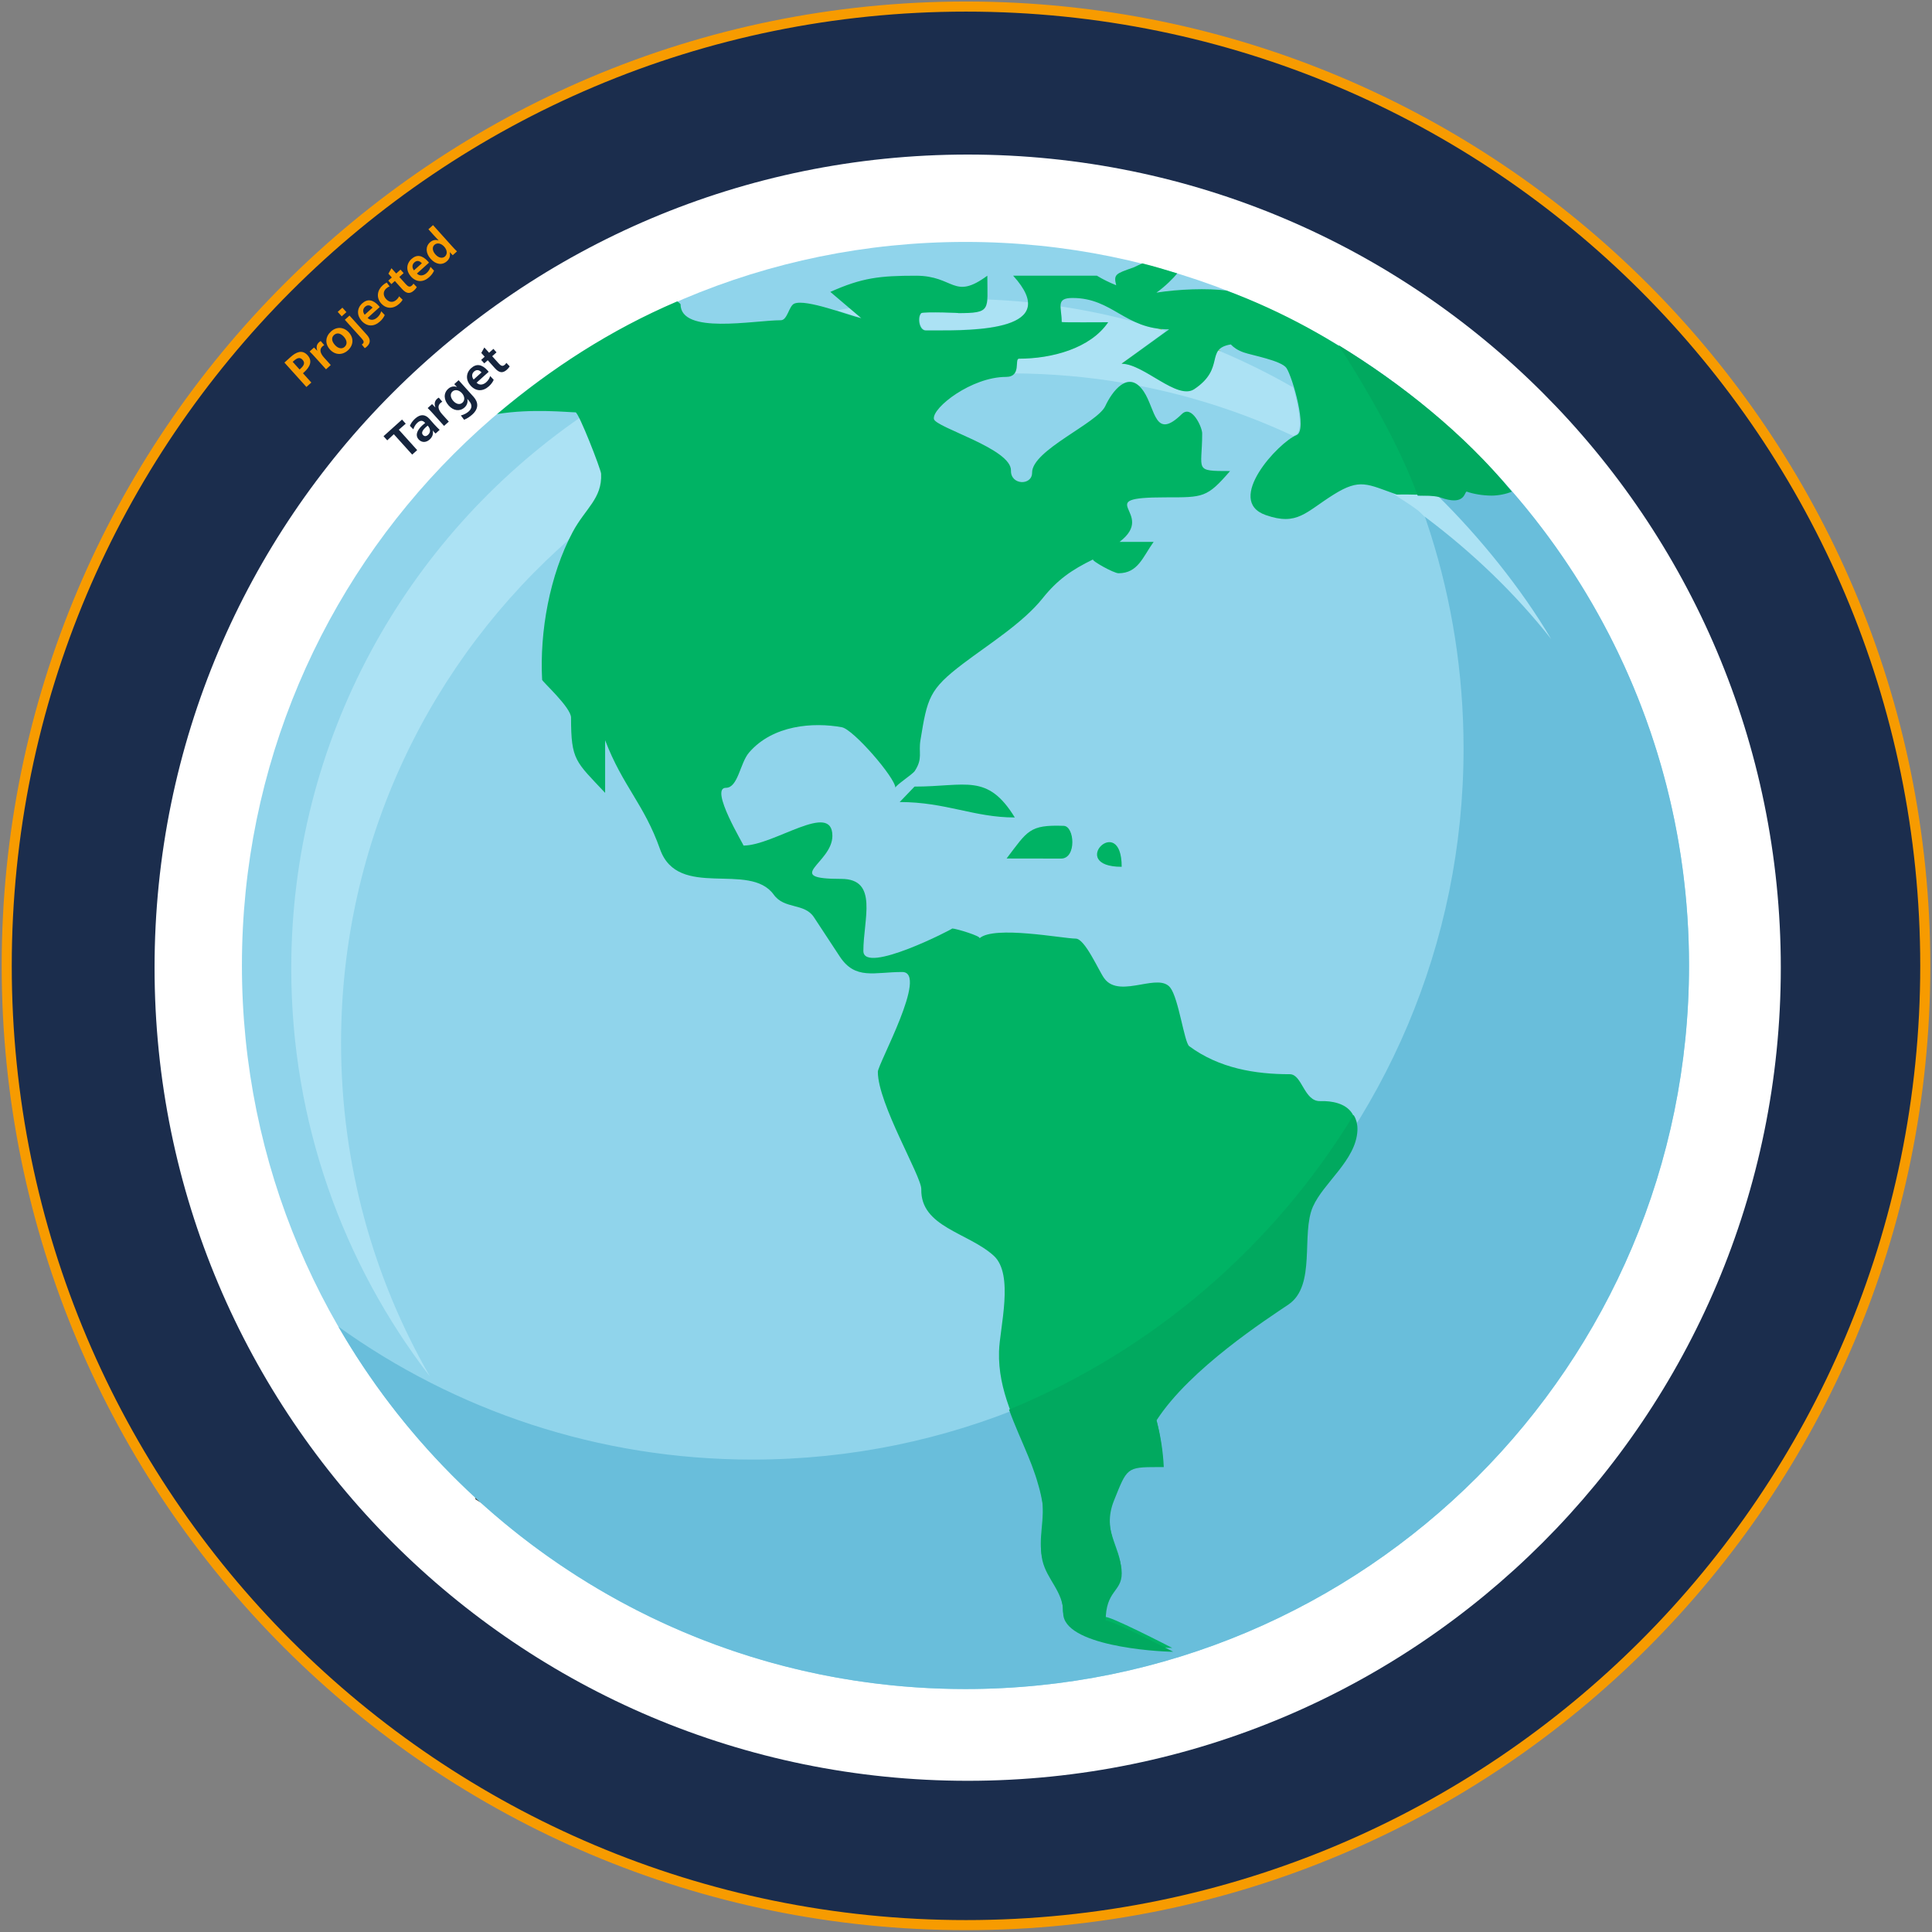 <?xml version="1.0" encoding="UTF-8"?>
<svg width="575px" height="575px" viewBox="0 0 575 575" version="1.1" xmlns="http://www.w3.org/2000/svg" xmlns:xlink="http://www.w3.org/1999/xlink">
    <rect x="0" y="0" width="575" height="575" fill="#808080" stroke="none"/>
    <!-- Generator: Sketch 54.1 (76490) - https://sketchapp.com -->
    <title>Group 14</title>
    <desc>Created with Sketch.</desc>
    <g id="Page-1" stroke="none" stroke-width="1" fill="none" fill-rule="evenodd">
        <g id="Group-14" transform="translate(2, 1.954)">
            <path d="M285.5,571 C127.823,571 0,443.176 0,285.497 C0,127.818 127.823,0 285.5,0 C443.177,0 571,127.818 571,285.497 C571,443.176 443.177,571 285.5,571 Z" id="Fill-1" stroke="#F79B00" stroke-width="3" fill="#1B2D4D" fill-rule="nonzero"></path>
            <path d="M286,528.046 C152.347,528.046 44,419.697 44,286.043 C44,152.389 152.347,44.046 286,44.046 C419.653,44.046 528,152.389 528,286.043 C528,419.697 419.653,528.046 286,528.046 Z" id="Fill-1" fill="#FFFFFF" fill-rule="nonzero"></path>
            <path d="M78.943,94 L78.943,84.228 L81.407,84.228 C83.577,84.228 85.523,84.802 85.523,87.224 C85.523,89.562 83.647,90.276 81.407,90.276 L80.917,90.276 L80.917,94 L78.943,94 Z M80.917,85.712 L80.917,88.778 L81.267,88.778 C82.597,88.778 83.507,88.484 83.507,87.238 C83.507,86.076 82.737,85.712 81.267,85.712 L80.917,85.712 Z M88.547,88.162 L88.575,88.162 C88.953,87.21 89.625,86.622 90.647,86.622 C90.871,86.622 91.067,86.636 91.263,86.706 L91.221,88.316 C91.011,88.246 90.815,88.218 90.577,88.218 C89.317,88.218 88.701,89.184 88.701,91.06 L88.701,94 L86.797,94 L86.797,88.932 C86.797,88.176 86.783,87.392 86.727,86.79 L88.491,86.79 C88.519,87.112 88.547,87.77 88.547,88.162 Z M95.463,86.622 C97.661,86.622 99.201,88.12 99.201,90.416 C99.201,92.67 97.661,94.168 95.407,94.168 C93.167,94.168 91.613,92.642 91.613,90.402 C91.613,88.078 93.153,86.622 95.463,86.622 Z M95.407,88.008 C94.287,88.008 93.615,88.876 93.615,90.416 C93.615,91.83 94.315,92.74 95.393,92.74 C96.513,92.74 97.227,91.83 97.227,90.346 C97.227,88.862 96.541,88.008 95.407,88.008 Z M100.824,85.418 L100.824,83.626 L102.7,83.626 L102.7,85.418 L100.824,85.418 Z M99.578,97.038 L99.648,95.638 C99.732,95.652 99.858,95.666 99.928,95.666 C100.642,95.666 100.824,95.274 100.824,94.252 L100.824,86.79 L102.7,86.79 L102.7,94.504 C102.7,96.226 101.902,97.108 100.348,97.108 C100.082,97.108 99.816,97.094 99.578,97.038 Z M111.072,90.92 L106.242,90.92 C106.27,92.026 107.166,92.74 108.468,92.74 C109.266,92.74 109.966,92.53 110.568,92.152 L110.596,93.692 C109.98,93.986 109.154,94.168 108.244,94.168 C105.878,94.168 104.324,92.782 104.324,90.36 C104.324,88.19 105.766,86.622 107.936,86.622 C110.022,86.622 111.1,87.868 111.1,90.472 C111.1,90.584 111.086,90.822 111.072,90.92 Z M106.214,89.632 L109.378,89.632 C109.378,88.456 108.79,87.952 107.866,87.952 C107.04,87.952 106.312,88.512 106.214,89.632 Z M117.512,86.902 L117.372,88.33 C117.036,88.19 116.7,88.106 116.238,88.106 C114.824,88.106 114.082,89.128 114.082,90.388 C114.082,91.69 114.754,92.656 116.28,92.656 C116.714,92.656 117.092,92.586 117.498,92.404 L117.596,93.874 C117.12,94.028 116.686,94.098 116.07,94.098 C113.676,94.098 112.122,92.67 112.122,90.43 C112.122,88.106 113.9,86.706 116.014,86.706 C116.602,86.706 117.064,86.762 117.512,86.902 Z M119.612,88.176 L118.226,88.176 L118.226,86.79 L119.64,86.79 L119.64,85.278 L121.404,84.676 L121.404,86.79 L123.126,86.79 L123.126,88.176 L121.404,88.176 L121.404,90.99 C121.404,92.082 121.614,92.572 122.524,92.572 C122.748,92.572 123,92.53 123.21,92.46 L123.252,93.902 C122.902,94.028 122.44,94.084 121.964,94.084 C120.312,94.084 119.612,93.272 119.612,91.368 L119.612,88.176 Z M130.811,90.92 L125.981,90.92 C126.009,92.026 126.905,92.74 128.207,92.74 C129.005,92.74 129.705,92.53 130.307,92.152 L130.335,93.692 C129.719,93.986 128.893,94.168 127.983,94.168 C125.617,94.168 124.063,92.782 124.063,90.36 C124.063,88.19 125.505,86.622 127.675,86.622 C129.761,86.622 130.839,87.868 130.839,90.472 C130.839,90.584 130.825,90.822 130.811,90.92 Z M125.953,89.632 L129.117,89.632 C129.117,88.456 128.529,87.952 127.605,87.952 C126.779,87.952 126.051,88.512 125.953,89.632 Z M139.183,83.416 L139.183,91.844 C139.183,92.6 139.197,93.398 139.253,94 L137.545,94 C137.517,93.664 137.503,93.216 137.503,92.74 L137.475,92.74 C136.957,93.664 136.187,94.168 135.067,94.168 C133.135,94.168 131.945,92.684 131.945,90.402 C131.945,88.176 133.191,86.622 135.081,86.622 C136.159,86.622 136.901,87.126 137.349,87.91 L137.377,87.91 C137.349,87.364 137.335,86.608 137.335,85.908 L137.335,83.416 L139.183,83.416 Z M135.571,88.064 C134.535,88.064 133.877,89.058 133.877,90.402 C133.877,91.746 134.535,92.726 135.585,92.726 C136.663,92.726 137.363,91.732 137.363,90.416 C137.363,89.058 136.663,88.064 135.571,88.064 Z" id="Projected" fill="#F79B00" fill-rule="nonzero" transform="translate(109.098, 90.262) rotate(-42) translate(-109.098, -90.262) "></path>
            <path d="M118.491,112.228 L118.491,113.88 L115.761,113.838 L115.761,122 L113.759,122 L113.759,113.838 L111.085,113.88 L111.085,112.228 L118.491,112.228 Z M119.05,116.638 L118.98,115.182 C119.708,114.804 120.716,114.622 121.57,114.622 C123.81,114.622 124.692,115.77 124.692,117.562 C124.692,118.108 124.664,119.158 124.664,119.704 C124.664,120.558 124.72,121.524 124.762,122 L123.124,122 C123.11,121.888 123.096,121.636 123.096,121.426 C123.096,121.258 123.11,121.02 123.124,120.796 L123.096,120.796 C122.606,121.608 121.822,122.14 120.618,122.14 C119.218,122.14 118.21,121.3 118.21,119.9 C118.21,118.388 119.54,117.548 121.92,117.548 C122.214,117.548 122.606,117.562 122.942,117.59 C122.942,116.484 122.424,115.994 121.248,115.994 C120.492,115.994 119.68,116.26 119.05,116.638 Z M122.97,118.682 C122.704,118.654 122.564,118.654 122.354,118.654 C120.87,118.654 120.058,118.962 120.058,119.802 C120.058,120.432 120.464,120.782 121.178,120.782 C122.158,120.782 122.97,120.166 122.97,118.682 Z M128.276,116.162 L128.304,116.162 C128.682,115.21 129.354,114.622 130.376,114.622 C130.6,114.622 130.796,114.636 130.992,114.706 L130.95,116.316 C130.74,116.246 130.544,116.218 130.306,116.218 C129.046,116.218 128.43,117.184 128.43,119.06 L128.43,122 L126.526,122 L126.526,116.932 C126.526,116.176 126.512,115.392 126.456,114.79 L128.22,114.79 C128.248,115.112 128.276,115.77 128.276,116.162 Z M135.206,116.064 C134.212,116.064 133.54,117.044 133.54,118.332 C133.54,119.62 134.184,120.53 135.22,120.53 C136.284,120.53 136.998,119.578 136.998,118.318 C136.998,117.044 136.284,116.064 135.206,116.064 Z M137.11,114.79 L138.846,114.79 L138.846,121.44 C138.846,123.596 137.684,125.108 135.052,125.108 C134.072,125.108 133.12,124.982 132.182,124.632 L132.322,123.036 C133.218,123.512 134.086,123.708 134.898,123.708 C136.158,123.708 137.026,122.994 137.026,121.44 C137.026,121.202 137.026,120.95 137.054,120.698 L137.026,120.698 C136.592,121.426 135.85,122 134.716,122 C132.84,122 131.608,120.558 131.608,118.43 C131.608,116.19 132.854,114.622 134.828,114.622 C135.948,114.622 136.676,115.168 137.11,115.938 L137.138,115.938 C137.11,115.49 137.11,115.154 137.11,114.79 Z M147.162,118.92 L142.332,118.92 C142.36,120.026 143.256,120.74 144.558,120.74 C145.356,120.74 146.056,120.53 146.658,120.152 L146.686,121.692 C146.07,121.986 145.244,122.168 144.334,122.168 C141.968,122.168 140.414,120.782 140.414,118.36 C140.414,116.19 141.856,114.622 144.026,114.622 C146.112,114.622 147.19,115.868 147.19,118.472 C147.19,118.584 147.176,118.822 147.162,118.92 Z M142.304,117.632 L145.468,117.632 C145.468,116.456 144.88,115.952 143.956,115.952 C143.13,115.952 142.402,116.512 142.304,117.632 Z M149.262,116.176 L147.876,116.176 L147.876,114.79 L149.29,114.79 L149.29,113.278 L151.054,112.676 L151.054,114.79 L152.776,114.79 L152.776,116.176 L151.054,116.176 L151.054,118.99 C151.054,120.082 151.264,120.572 152.174,120.572 C152.398,120.572 152.65,120.53 152.86,120.46 L152.902,121.902 C152.552,122.028 152.09,122.084 151.614,122.084 C149.962,122.084 149.262,121.272 149.262,119.368 L149.262,116.176 Z" id="Target" fill="#15243D" fill-rule="nonzero" transform="translate(131.993, 118.668) rotate(-42) translate(-131.993, -118.668) "></path>
            <g id="Group-13" transform="translate(70, 70.046)">
                <path d="M66.071,357.721 C67.224,363.225 68.376,368.728 69.526,374.234 C73.596,376.749 77.614,379.26 81.738,381.745 C84.221,380.115 87.981,378.133 90.19,376.579 C93.476,374.268 93.905,371.303 91.284,368.675 C88.843,365.46 86.201,362.593 83.598,359.475 C80.993,356.354 78.291,353.096 75.688,349.933 C72.476,352.52 69.264,355.111 66.071,357.721" id="Fill-44" fill="#3A332C"></path>
                <path d="M85.648,167.725 C79.512,198.483 80.259,224.441 79.285,256.4 C78.309,288.359 80.343,323.976 85.329,356.575 C78.196,358.667 71.641,360.602 64.982,362.169 C53.409,328.416 43.624,289.369 37.121,255.725 C30.618,222.079 26.041,194.586 27.06,161.508 C46.497,163.86 65.792,165.442 85.648,167.725" id="Fill-46" fill="#6E6255"></path>
                <path d="M2.4158453e-13,215.343 C2.4158453e-13,96.413 96.412,1.42108547e-14 215.344,1.42108547e-14 C334.275,1.42108547e-14 430.687,96.413 430.687,215.343 C430.687,334.275 334.275,430.687 215.344,430.687 C96.412,430.687 2.4158453e-13,334.275 2.4158453e-13,215.343" id="Fill-50" fill="#90D4EB"></path>
                <path d="M326.276,30.734 C388.84,68.41 430.687,136.99 430.687,215.343 C430.687,334.275 334.275,430.687 215.344,430.687 C135.562,430.687 65.913,387.301 28.705,322.835 C63.414,347.739 105.968,362.401 151.947,362.401 C268.83,362.401 363.583,267.648 363.583,150.764 C363.583,106.194 349.805,64.842 326.276,30.734 Z" id="Combined-Shape" fill="#69BEDB"></path>
                <path d="M264.285,7.341 C268.408,8.079 272.487,8.892 276.521,9.788 L264.285,7.341" id="Fill-51" fill="#9DB74C"></path>
                <path d="M271.626,24.84 C272.257,25.396 272.885,25.968 273.511,26.548 C273.699,26.157 273.886,25.765 274.074,25.374 C273.193,25.374 272.393,25.156 271.626,24.84" id="Fill-52" fill="#A9C14B"></path>
                <path d="M261.838,36.17 C268.589,36.17 278.7,46.681 283.891,43.42 C291.033,38.933 289.268,34.734 291.203,32.372 C286.046,30.358 280.783,28.537 275.421,26.918 C270.894,30.002 266.365,33.086 261.838,36.17" id="Fill-53" fill="#A9C14B"></path>
                <path d="M271.626,24.471 C269.197,23.609 266.75,22.793 264.285,22.024 C266.457,23.133 268.855,24.01 271.626,24.471" id="Fill-54" fill="#A9C14B"></path>
                <path d="M55.974,337.698 C30.087,304.069 14.683,261.949 14.683,216.223 C14.683,148.166 48.794,88.089 100.837,52.139 L100.84,52.138 C102.963,56.31 107.364,67.845 107.415,68.913 C107.771,76.314 102.725,79.24 98.985,86.275 C98.71,86.791 98.443,87.313 98.181,87.841 C56.111,124.378 29.508,178.269 29.508,238.378 C29.508,274.544 39.139,308.458 55.974,337.698 M350.056,79.947 C347.61,78.068 344.998,76.575 342.463,74.808 C342.741,74.907 343.027,75.009 343.319,75.112 C343.323,75.113 343.343,75.115 343.379,75.115 C343.501,75.115 343.797,75.108 344.227,75.103 C344.654,75.097 345.208,75.092 345.849,75.092 C346.534,75.092 348.87,75.099 349.695,75.118 C349.756,75.285 352.004,77.648 352.075,77.842 C352.738,79.641 351.651,80.306 352.171,81.868 L350.056,79.947 Z M312.899,57.747 C298.434,50.984 283.02,45.914 266.914,42.785 C265.991,41.94 265.066,41.584 264.167,41.584 C263.598,41.584 263.039,41.727 262.497,41.978 C251.913,40.17 241.042,39.196 229.959,39.127 C231.195,37.567 230.26,34.679 231.311,34.679 C241.015,34.679 252.455,31.661 257.761,23.835 C257.047,23.835 253.11,23.861 249.625,23.861 C246.635,23.861 243.979,23.841 243.979,23.77 C243.979,21.92 243.649,20.37 243.632,19.191 C243.633,19.191 243.633,19.191 243.633,19.191 L243.636,19.191 C251.235,20.33 258.693,21.899 265.984,23.872 C267.87,24.704 269.936,25.374 272.353,25.709 C273.24,25.981 274.122,26.26 275.005,26.543 C270.584,29.757 266.163,32.971 261.742,36.184 C261.921,36.184 262.102,36.193 262.287,36.209 C267.961,36.693 275.789,44.396 281,44.396 C281.835,44.396 282.601,44.2 283.284,43.742 C290.254,39.067 288.538,34.694 290.422,32.23 C298.164,35.459 305.659,39.16 312.871,43.302 L312.873,43.303 C312.875,43.305 312.876,43.305 312.876,43.306 C314.54,48.93 315.881,56.464 313.621,57.395 C313.398,57.488 313.157,57.605 312.899,57.747 M207.692,26.277 C207.058,26.277 206.45,26.276 205.87,26.275 C205.307,26.272 204.773,26.271 204.271,26.271 C204.067,26.271 203.87,26.271 203.678,26.272 C203.677,26.272 203.674,26.272 203.673,26.272 C201.64,26.272 201.168,22.195 202.328,21.124 C202.513,20.953 204.129,20.896 206.069,20.896 C209.755,20.896 214.615,21.101 213.061,21.122 C220.036,21.111 221.61,20.729 221.914,17.13 L221.916,17.13 C225.972,17.291 230,17.565 233.99,17.964 L233.992,17.964 C234.459,25.845 217.925,26.277 207.692,26.277 M184.564,22.63 C183.052,22.287 180.199,21.319 177.082,20.358 C178.408,20.11 179.741,19.878 181.076,19.657 C182.238,20.647 183.401,21.639 184.564,22.63" id="Fill-55" fill="#ACE2F4"></path>
                <path d="M281.556,44.048 C276.22,44.048 268.205,36.656 262.397,36.192 C268.205,36.656 276.22,44.048 281.556,44.048 C282.411,44.048 283.196,43.858 283.894,43.42 C291.031,38.934 289.269,34.736 291.197,32.372 C291.199,32.373 291.202,32.375 291.203,32.375 C289.274,34.738 291.031,38.934 283.894,43.42 C283.196,43.859 282.411,44.048 281.556,44.048 M261.838,36.169 L261.838,36.169 C266.365,33.085 270.891,30.001 275.418,26.918 C270.89,30.001 266.365,33.085 261.838,36.169" id="Fill-56" fill="#AFC558"></path>
                <path d="M211.962,20.799 L211.384,20.801 C211.612,20.801 211.803,20.801 211.962,20.799" id="Fill-57" fill="#C7D79B"></path>
                <path d="M272.171,15.093 C274.85,13.219 277.401,10.6 278.371,9.364 C274.615,8.226 271.794,7.326 267.956,6.39 C267.675,6.477 265.586,7.518 265.316,7.612 C260.111,9.429 259.349,9.618 260.203,12.895 C258.181,12.083 256.246,11.146 254.466,10.056 L229.535,10.056 C244.383,26.423 218.207,26.386 205.729,26.352 C204.936,26.349 204.198,26.347 203.529,26.349 C201.485,26.355 201.008,22.272 202.173,21.201 C202.711,20.705 215.328,21.167 212.947,21.199 C223.125,21.185 221.849,20.384 221.849,10.056 C211.73,17.492 212.082,10.056 200.605,10.056 C189.841,10.056 184.561,10.646 175.119,14.875 C178.193,17.487 181.267,20.097 184.342,22.707 C180.471,21.832 167.843,16.895 164.392,18.36 C162.786,19.043 162.372,23.309 160.386,23.309 C152.366,23.309 130.542,27.68 130.542,18.516 C130.542,18.474 129.784,17.744 129.533,17.709 C109.732,26.151 92.175,37.573 75.956,51.234 C86.334,49.53 97.137,50.719 99.286,50.719 C100.243,50.719 106.836,67.681 106.899,68.988 C107.256,76.389 102.191,79.315 98.436,86.349 C91.6,99.159 88.582,115.937 89.346,130.322 C89.374,130.842 97.955,138.537 97.955,141.587 C97.955,154.358 99.297,154.564 108.099,163.973 L108.099,148.31 C113.348,162.024 119.692,167.301 124.433,180.718 C129.812,195.943 151.069,184.25 158.292,194.278 C161.472,198.695 167.407,196.67 170.241,200.98 L177.931,212.681 C182.567,219.731 188.22,217.287 196.503,217.287 C204.46,217.287 189.262,244.683 189.262,246.991 C189.262,256.49 202.272,278.115 202.191,281.919 C201.949,293.197 216.082,294.778 223.754,301.725 C229.898,307.326 225.517,323.194 225.326,330.231 C225.164,336.164 226.446,341.489 228.266,346.607 C229.941,351.32 232.065,355.855 233.972,360.515 C234.304,361.331 234.632,362.15 234.948,362.975 C235.085,363.336 235.212,363.702 235.346,364.064 C235.599,364.755 235.845,365.449 236.08,366.147 C236.209,366.534 236.332,366.922 236.454,367.311 C236.683,368.038 236.895,368.773 237.094,369.513 C237.192,369.865 237.291,370.216 237.38,370.571 C237.653,371.663 237.901,372.766 238.097,373.894 C239.105,379.666 236.88,385.894 238.168,391.425 C239.492,397.108 244.386,400.644 244.314,406.926 C244.201,416.629 271.576,418.452 276.879,418.452 C276.854,418.435 256.895,408.122 256.895,409.359 C256.895,400.151 261.649,400.791 261.652,395.175 C261.654,388.505 255.578,383.01 259.373,373.571 C263.477,363.364 263.013,363.674 274.111,363.674 C273.888,358.982 273.17,354.364 271.961,349.818 C281.878,334.414 304.95,319.591 311.058,315.436 C319.353,309.785 314.708,294.536 318.297,286.412 C321.45,279.271 331.011,272.674 331.472,263.888 C331.497,263.424 331.484,262.989 331.45,262.571 L331.41,262.271 C331.374,261.954 331.324,261.649 331.255,261.36 L331.188,261.115 C331.102,260.81 331.003,260.52 330.884,260.245 L330.827,260.115 C330.681,259.798 330.516,259.501 330.329,259.224 C328.412,256.391 324.438,255.598 320.967,255.715 C316.065,255.879 315.578,247.708 311.869,247.708 C301.566,247.708 290.87,245.959 281.944,239.37 C280.466,238.28 278.811,225.174 276.285,221.927 C274.586,219.743 271.137,220.385 267.49,221.025 C263.368,221.75 258.991,222.474 256.607,219.117 C254.908,216.725 250.892,207.347 248.149,207.347 C244.413,207.347 223.837,203.359 219.513,207.26 C220.179,206.66 212.492,204.335 211.398,204.335 C211.868,204.335 184.956,218.227 184.956,211.014 C184.956,201.662 189.533,189.576 178.404,189.576 C160.513,189.576 175.734,184.941 175.734,176.773 C175.734,166.296 158.409,179.648 149.281,179.658 C149.523,179.658 139.004,162.467 144.047,162.467 C147.666,162.467 148.231,155.118 150.918,151.989 C157.984,143.755 170.051,142.893 178.545,144.441 C181.984,145.07 194.451,159.483 194.486,162.455 C194.478,161.746 199.568,158.503 200.255,157.453 C202.713,153.697 201.324,152.076 201.939,148.315 C203.999,135.689 204.523,133.191 214.63,125.518 C222.057,119.88 232.435,113.405 238.263,106.109 C242.708,100.541 246.869,97.649 253.33,94.484 C252.67,94.807 259.468,98.611 260.891,98.611 C266.734,98.611 268.145,93.691 271.344,89.273 L261.2,89.273 C272.653,80.546 251.922,76.021 274.879,76.021 C286.156,76.021 287.197,76.173 294.095,68.19 C283.127,68.19 285.793,68.118 285.793,56.985 C285.793,55.133 282.693,48.335 279.735,51.234 C271.644,59.161 271.934,49.782 268.393,44.512 C263.813,37.695 258.872,44.711 256.961,48.844 C254.592,53.967 235.127,61.98 235.17,68.672 C235.196,72.591 228.769,72.433 228.886,68.063 C229.064,61.501 206.315,55.234 205.94,52.673 C205.445,49.291 217.2,40.176 227.424,40.176 C232.12,40.176 229.82,34.756 231.267,34.756 C241.008,34.756 252.492,31.738 257.818,23.912 C256.488,23.912 243.983,24.001 243.983,23.847 C243.983,19.398 242.076,16.684 247.194,16.684 C259.207,16.684 262.766,26.02 275.957,26.02 C271.241,29.433 266.529,32.848 261.814,36.261 C268.433,36.261 278.348,47.218 283.438,43.818 C292.834,37.541 286.5,31.803 294.312,30.511 C295.149,31.387 296.275,32.229 298.146,32.887 C300.588,33.747 309.382,35.314 310.877,37.537 C312.676,40.217 317.253,56.09 313.891,57.47 C308.433,59.711 292.446,76.973 304.674,81.282 C314.125,84.611 316.548,80.412 324.958,75.17 C332.775,70.295 334.902,72.087 343.702,75.187 C343.717,75.193 344.054,75.185 344.614,75.178 C345.681,75.163 347.556,75.149 349.551,75.223 C352.037,75.315 354.711,73.363 356.237,73.901 C360.66,75.46 362.255,76.614 362.988,75.586 C363.485,74.888 363.584,72.008 363.898,72.12 C366.996,73.21 372.966,76.177 376.851,74.484 C353.647,48.074 326.648,27.051 293.063,14.484 C287.351,13.734 278.777,14.047 272.171,15.093 Z" id="Fill-58" fill="#00B364"></path>
                <path d="M200.181,162.104 C198.71,163.637 197.238,165.168 195.767,166.701 C209.494,166.701 217.849,171.296 230.026,171.296 C221.854,158.005 215.449,162.104 200.181,162.104" id="Fill-59" fill="#00B364"></path>
                <path d="M244.586,173.786 C234.334,173.422 233.857,175.252 227.579,183.505 C232.98,183.505 238.383,183.523 243.785,183.531 C248.47,183.538 247.82,173.901 244.586,173.786" id="Fill-60" fill="#00B364"></path>
                <path d="M261.838,185.978 C261.838,169.461 245.32,185.978 261.838,185.978" id="Fill-61" fill="#00B364"></path>
                <path d="M352.171,81.868 C349.91,80.095 349.933,76.921 349.933,75.503 C352.418,75.561 354.104,75.12 355.944,75.591 C368.313,87.772 380.825,103.208 389.645,118.183 C378.873,104.505 366.169,92.388 352.171,81.868 Z" id="Fill-65" fill="#ACE2F4"></path>
                <path d="M277.145,419.586 C271.818,419.586 244.315,417.757 244.428,408.024 C244.501,401.721 239.584,398.174 238.254,392.472 C236.96,386.923 239.195,380.676 238.183,374.885 C237.986,373.754 237.737,372.647 237.462,371.552 C237.373,371.195 237.273,370.844 237.175,370.491 C236.975,369.748 236.762,369.011 236.533,368.281 C236.41,367.891 236.286,367.502 236.157,367.114 C235.92,366.413 235.673,365.717 235.419,365.024 C235.284,364.661 235.157,364.293 235.019,363.932 C234.702,363.104 234.372,362.282 234.039,361.464 C232.124,356.793 229.992,352.245 228.31,347.524 C271.159,329.877 307.07,298.93 330.846,259.85 C331.033,260.127 331.197,260.425 331.344,260.742 L331.401,260.873 C331.52,261.148 331.621,261.439 331.707,261.745 L331.774,261.991 C331.844,262.28 331.894,262.587 331.93,262.905 L331.97,263.206 C332.004,263.625 332.017,264.061 331.992,264.527 C331.529,273.341 321.923,279.959 318.755,287.123 C315.15,295.273 319.817,310.571 311.483,316.24 C305.346,320.408 282.167,335.279 272.204,350.732 C273.419,355.293 274.14,359.925 274.364,364.632 C273.726,364.632 273.129,364.631 272.563,364.631 C263.253,364.631 263.445,364.908 259.558,374.561 C255.745,384.03 261.85,389.543 261.847,396.235 C261.845,401.868 257.068,401.226 257.068,410.464 C257.068,410.394 257.133,410.36 257.253,410.36 C259.273,410.36 277.121,419.571 277.145,419.586 M356.873,76.12 C356.687,76.055 356.484,75.994 356.267,75.938 C354.445,75.463 352.394,75.562 349.933,75.503 C344.504,60.572 334.844,43.919 326.401,30.734 C344.881,42.083 363.654,56.872 377.941,74.321 C376.308,75.032 373.951,75.503 371.95,75.503 C369.166,75.503 366.38,74.969 364.569,74.333 C364.546,74.325 364.525,74.321 364.505,74.321 C364.237,74.321 364.118,74.971 363.654,75.621 C363.191,76.271 362.382,76.921 360.735,76.921 C359.768,76.921 358.514,76.698 356.873,76.12 Z" id="Fill-66" fill="#01A95F"></path>
            </g>
        </g>
    </g>
</svg>